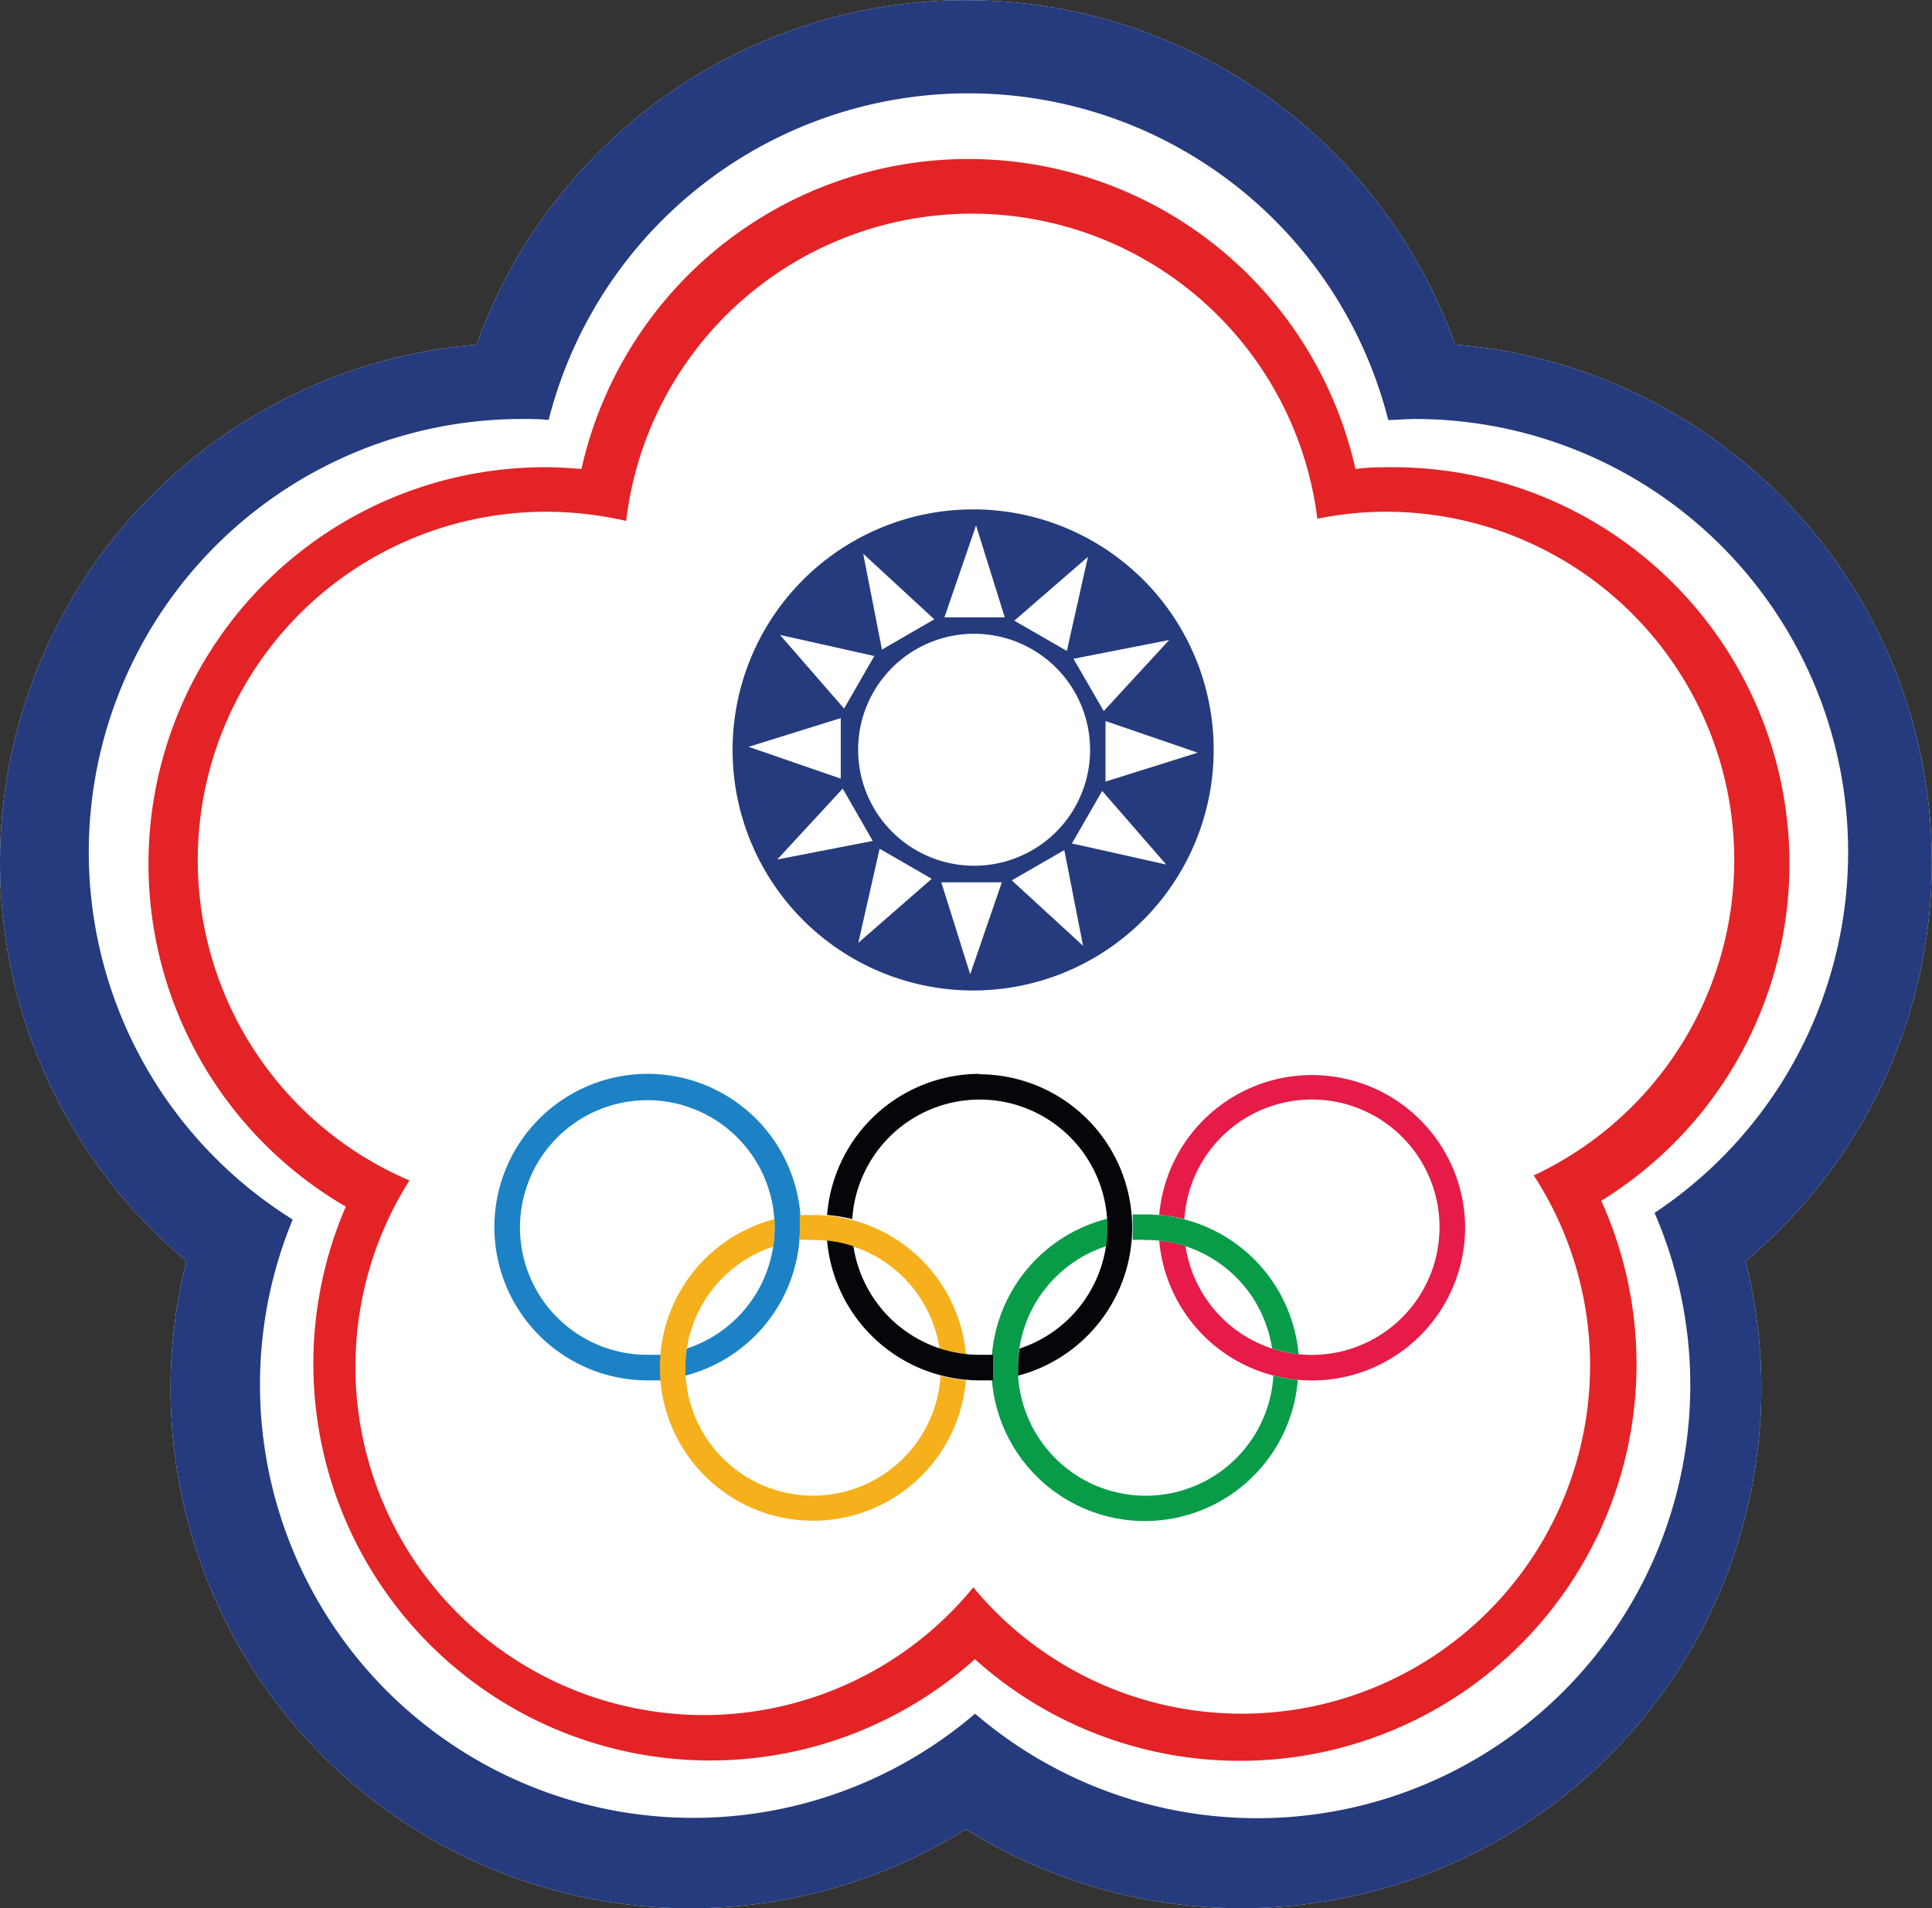 <svg id="Layer_1" data-name="Layer 1" xmlns="http://www.w3.org/2000/svg" viewBox="0 0 98.95 97.74"><rect x="0" y="0" width="98.95" height="97.74" fill="#333333" stroke="none"/><defs><style>.cls-1{fill:#fff;}.cls-1,.cls-2,.cls-3{fill-rule:evenodd;}.cls-2{fill:#253b7d;}.cls-3{fill:#e32326;}.cls-4{fill:#1c82c5;}.cls-5{fill:#e61b48;}.cls-6{fill:#089c49;}.cls-7{fill:#f5b01b;}.cls-8{fill:#06060a;}</style></defs><path class="cls-1" d="M99.47,45.24A26.59,26.59,0,0,0,75.06,18.72a26.62,26.62,0,0,0-50.12,0A26.61,26.61,0,0,0,10.08,65.66,26.62,26.62,0,0,0,50,94.76a26.63,26.63,0,0,0,39.93-29.1,26.57,26.57,0,0,0,9.54-20.42Z" transform="translate(-0.53 -1.07)"/><path class="cls-2" d="M50.36,27.16A12.32,12.32,0,1,0,62.69,39.47,12.31,12.31,0,0,0,50.36,27.16Zm0,18.25a5.94,5.94,0,1,1,6-5.94,5.93,5.93,0,0,1-6,5.94Z" transform="translate(-0.53 -1.07)"/><path class="cls-2" d="M99.47,45.24A26.59,26.59,0,0,0,75.06,18.72a26.62,26.62,0,0,0-50.12,0A26.61,26.61,0,0,0,10.08,65.66,26.62,26.62,0,0,0,50,94.76a26.63,26.63,0,0,0,39.93-29.1,26.57,26.57,0,0,0,9.54-20.42ZM85.27,63.19a22.18,22.18,0,0,1-34.8,25.65A22.19,22.19,0,0,1,15.52,63.53a22.18,22.18,0,0,1,11.75-41c.46,0,.91,0,1.36.05a22.18,22.18,0,0,1,43,0c.45,0,.9-.05,1.36-.05A22.18,22.18,0,0,1,85.27,63.19Z" transform="translate(-0.53 -1.07)"/><path class="cls-3" d="M92.18,45.3A20.31,20.31,0,0,0,71.87,25c-.64,0-1.29,0-1.92.09a20.31,20.31,0,0,0-39.64,0c-.62-.05-1.26-.09-1.9-.09A20.31,20.31,0,0,0,18.24,62.87,20.32,20.32,0,0,0,50.46,86.05,20.31,20.31,0,0,0,82.54,62.57,20.27,20.27,0,0,0,92.18,45.3Zm-13.08,16A17.84,17.84,0,0,1,50.38,82.37,17.84,17.84,0,0,1,21.5,61.53a17.84,17.84,0,0,1,7-34.25,18.54,18.54,0,0,1,4.1.47A17.83,17.83,0,0,1,68,27.64a17.48,17.48,0,0,1,3.56-.36,17.84,17.84,0,0,1,7.51,34Z" transform="translate(-0.53 -1.07)"/><polygon class="cls-1" points="48.37 31.62 51.46 31.62 49.99 26.91 48.37 31.62"/><polygon class="cls-1" points="45.17 33.27 47.85 31.72 44.21 28.36 45.17 33.27"/><polygon class="cls-1" points="43.23 36.29 44.78 33.6 39.95 32.52 43.23 36.29"/><polygon class="cls-1" points="43.06 39.88 43.06 36.78 38.34 38.25 43.06 39.88"/><polygon class="cls-1" points="44.7 43.07 43.16 40.39 39.81 44.02 44.7 43.07"/><polygon class="cls-1" points="47.72 45.01 45.05 43.47 43.96 48.29 47.72 45.01"/><polygon class="cls-1" points="51.31 45.19 48.21 45.19 49.69 49.9 51.31 45.19"/><polygon class="cls-1" points="54.51 43.54 51.82 45.09 55.47 48.44 54.51 43.54"/><polygon class="cls-1" points="56.45 40.51 54.9 43.2 59.73 44.28 56.45 40.51"/><polygon class="cls-1" points="56.62 36.93 56.62 40.03 61.34 38.55 56.62 36.93"/><polygon class="cls-1" points="54.98 33.74 56.53 36.42 59.88 32.78 54.98 33.74"/><polygon class="cls-1" points="51.95 31.79 54.64 33.34 55.72 28.52 51.95 31.79"/><path class="cls-4" d="M41.55,63.92a7.85,7.85,0,1,0-7.85,7.85c.24,0,.46,0,.68,0,0-.21,0-.41,0-.62s0-.47,0-.69c-.22,0-.44,0-.68,0a6.52,6.52,0,1,1,2-.32,6.27,6.27,0,0,0-.08,1c0,.13,0,.27,0,.39a7.83,7.83,0,0,0,5.88-7.59Z" transform="translate(-0.53 -1.07)"/><path class="cls-5" d="M75.57,63.92a7.85,7.85,0,0,1-15.67.69,6.25,6.25,0,0,1,1.35.29,6.54,6.54,0,1,0-.06-1.39,7.89,7.89,0,0,0-1.29-.21,7.85,7.85,0,0,1,15.67.62Z" transform="translate(-0.53 -1.07)"/><path class="cls-6" d="M65.75,71.51a6.55,6.55,0,1,1-8.57-6.61,6.37,6.37,0,0,0,.07-1c0-.14,0-.27,0-.41A7.86,7.86,0,1,0,67,71.74a6.69,6.69,0,0,1-1.29-.23Zm-6.54-6.93a6.52,6.52,0,0,1,6.47,5.56,6.85,6.85,0,0,0,1.36.29,7.86,7.86,0,0,0-7.83-7.16c-.22,0-.45,0-.67,0,0,.2,0,.41,0,.62s0,.47,0,.69a5.16,5.16,0,0,1,.68,0Z" transform="translate(-0.53 -1.07)"/><path class="cls-7" d="M50,71.74a7.85,7.85,0,1,1-9.8-8.23c0,.14,0,.27,0,.41a6.37,6.37,0,0,1-.07,1,6.54,6.54,0,1,0,8.57,6.62,7.72,7.72,0,0,0,1.29.22Zm-8.51-7.13c0-.22,0-.46,0-.69s0-.42,0-.62c.22,0,.45,0,.68,0A7.85,7.85,0,0,1,50,70.43a6.61,6.61,0,0,1-1.35-.29,6.55,6.55,0,0,0-6.47-5.56,5.31,5.31,0,0,0-.69,0Z" transform="translate(-0.53 -1.07)"/><path class="cls-8" d="M50.71,70.46a6.54,6.54,0,0,1-6.47-5.56,6,6,0,0,0-1.35-.29,7.85,7.85,0,0,0,7.82,7.16c.23,0,.46,0,.68,0,0-.21,0-.41,0-.62s0-.47,0-.69c-.23,0-.45,0-.69,0Zm0-14.39a7.85,7.85,0,0,0-7.82,7.23,7.89,7.89,0,0,1,1.29.21,6.54,6.54,0,1,1,8.57,6.63,6.37,6.37,0,0,0-.08,1c0,.14,0,.27,0,.39a7.85,7.85,0,0,0-2-15.44Z" transform="translate(-0.53 -1.07)"/></svg>
